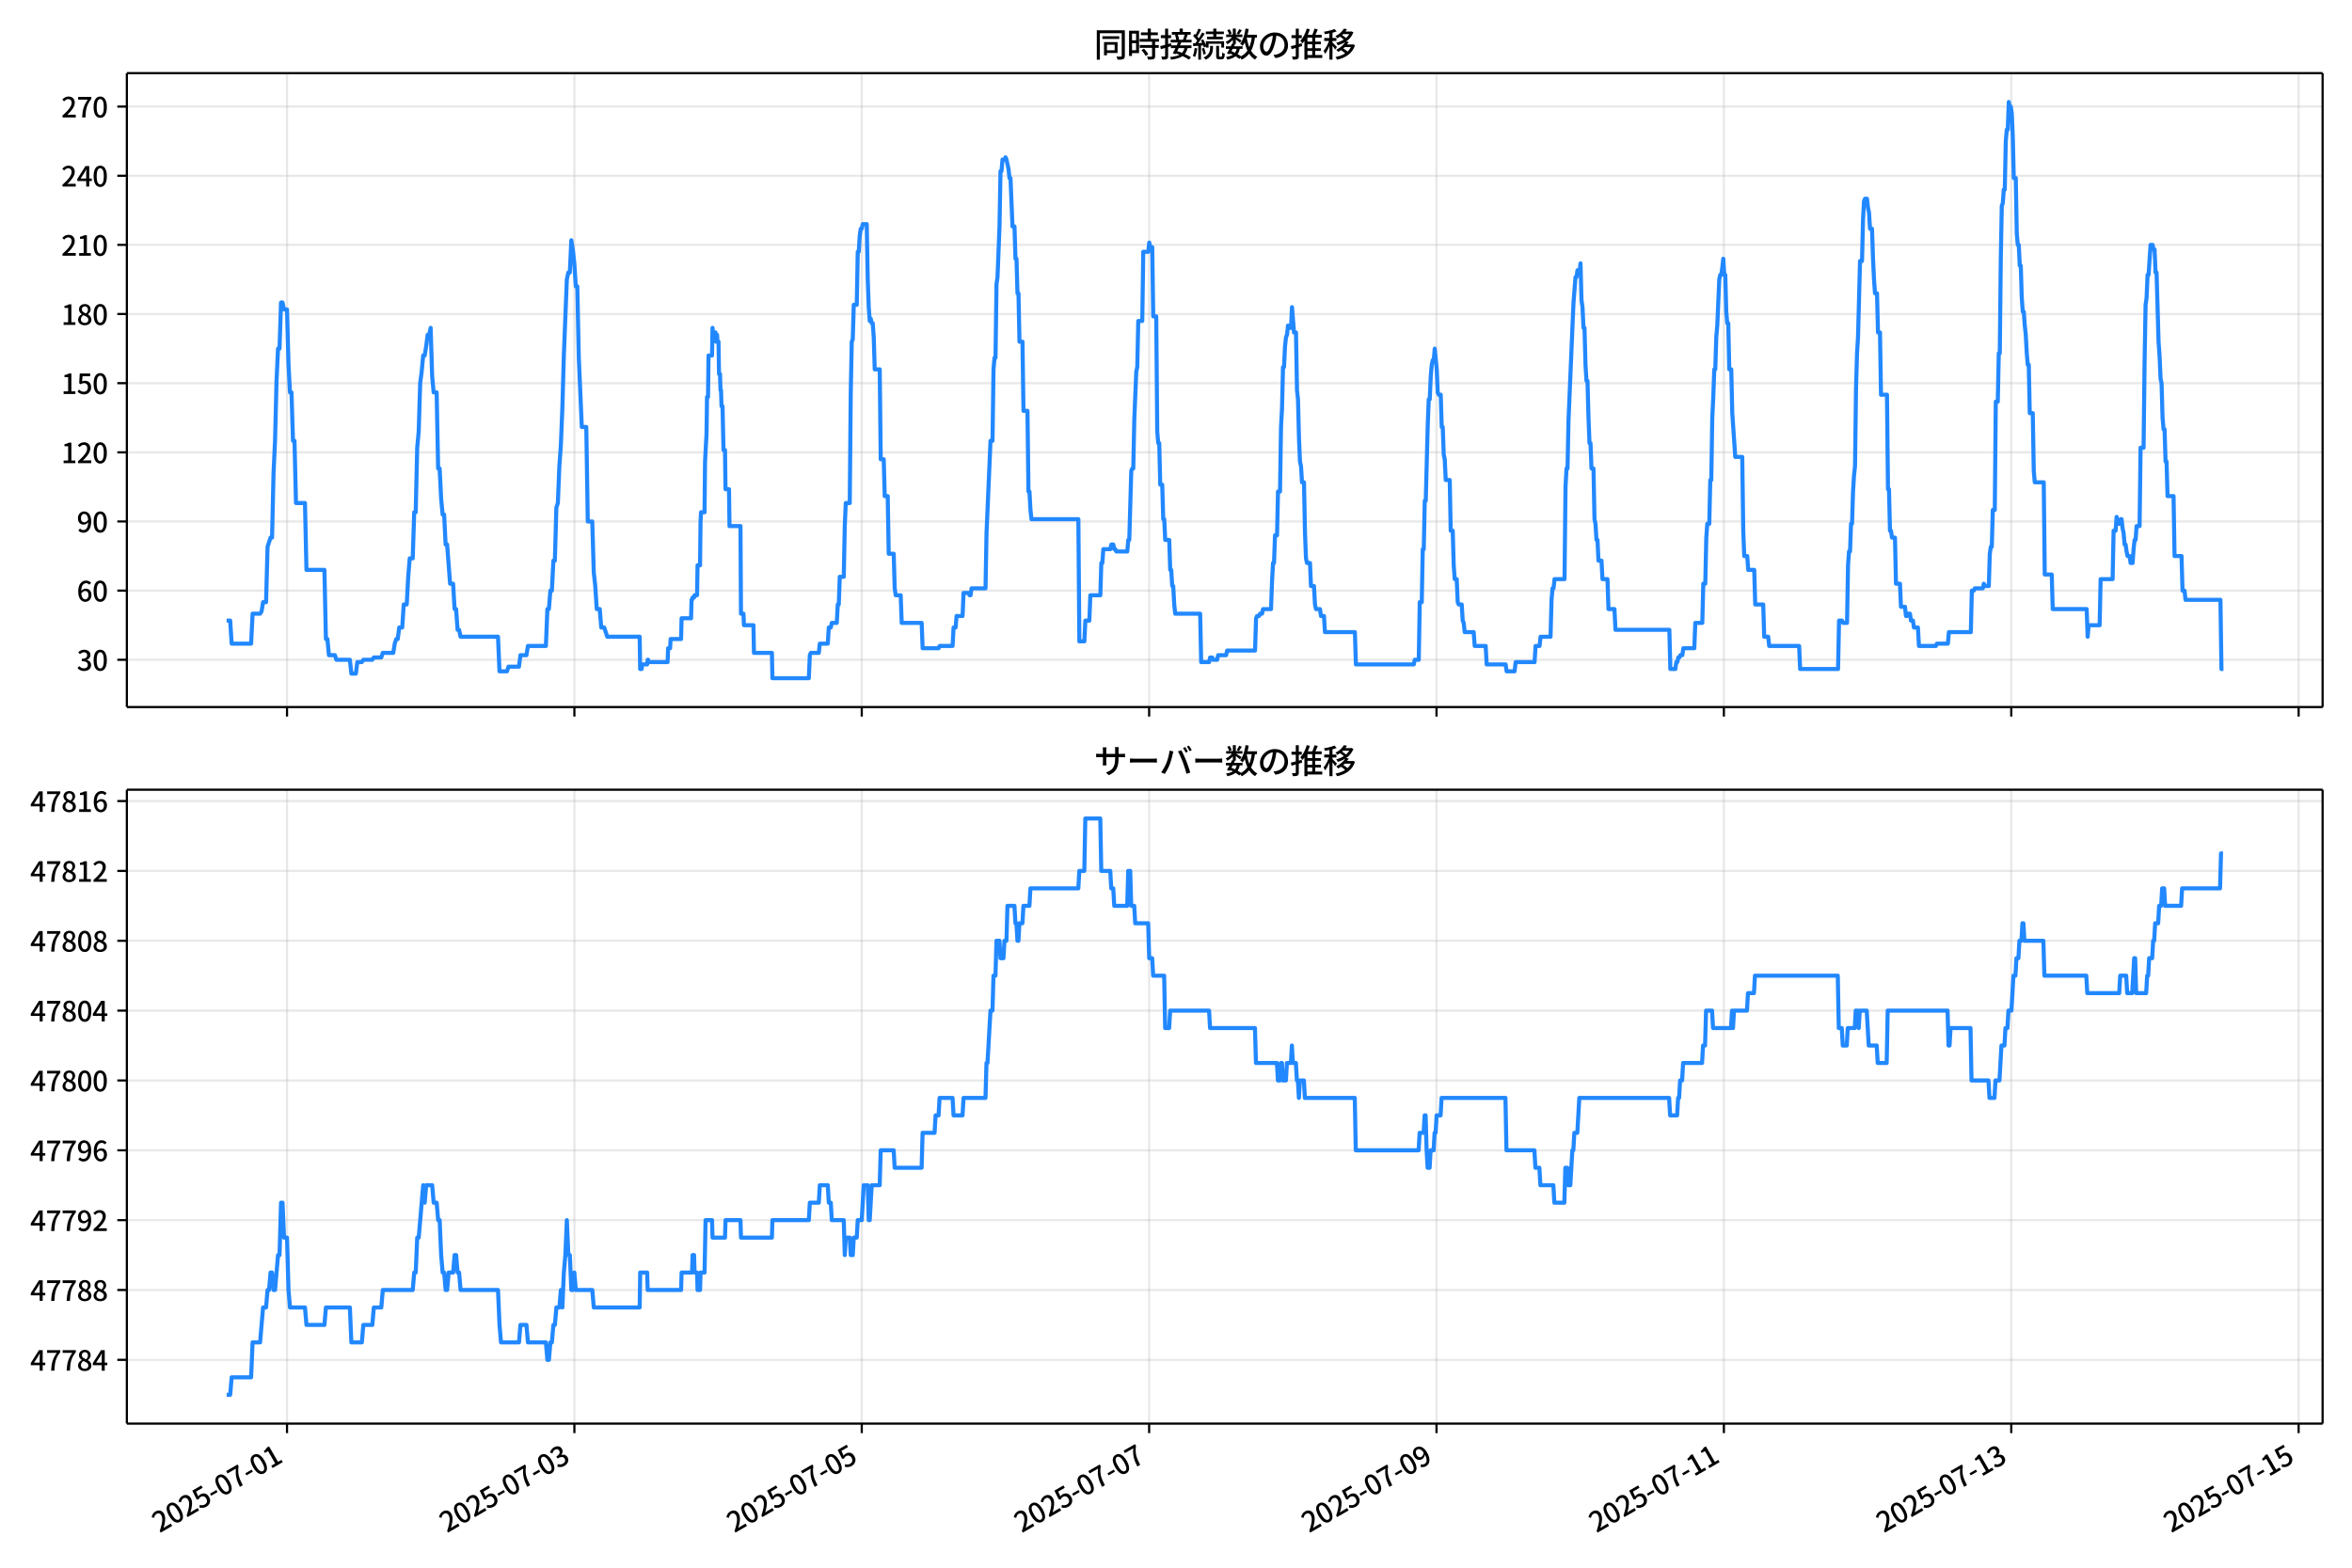<!DOCTYPE svg  PUBLIC '-//W3C//DTD SVG 1.1//EN'  'http://www.w3.org/Graphics/SVG/1.1/DTD/svg11.dtd'>
<svg version="1.1" viewBox="0 0 864 576" xmlns="http://www.w3.org/2000/svg" xmlns:xlink="http://www.w3.org/1999/xlink">
 <defs>
  <style type="text/css">*{stroke-linejoin: round; stroke-linecap: butt}</style>
 </defs>
 <g id="aa">
  <g id="ab">
   <path d="m0 576h864v-576h-864z" fill="#fff"/>
  </g>
  <g id="ac">
   <g id="ad">
    <path d="m46.6 259.78h806.6v-232.9h-806.6z" fill="#fff"/>
   </g>
   <g id="ae">
    <g id="af">
     <g id="ag">
      <path d="m105.43 259.78v-232.9" clip-path="url(#d)" fill="none" stroke="#b0b0b0" stroke-linecap="square" stroke-opacity=".3" stroke-width=".8"/>
     </g>
     <g id="ah">
      <defs>
       <path id="g" d="m0 0v3.5" stroke="#000" stroke-width=".8"/>
      </defs>
      <use x="105.434" y="259.778" stroke="#000000" stroke-width=".8" xlink:href="#g"/>
     </g>
    </g>
    <g id="ai">
     <g id="aj">
      <path d="m211 259.78v-232.9" clip-path="url(#d)" fill="none" stroke="#b0b0b0" stroke-linecap="square" stroke-opacity=".3" stroke-width=".8"/>
     </g>
     <g id="ak">
      <use x="211" y="259.778" stroke="#000000" stroke-width=".8" xlink:href="#g"/>
     </g>
    </g>
    <g id="al">
     <g id="am">
      <path d="m316.57 259.78v-232.9" clip-path="url(#d)" fill="none" stroke="#b0b0b0" stroke-linecap="square" stroke-opacity=".3" stroke-width=".8"/>
     </g>
     <g id="an">
      <use x="316.566" y="259.778" stroke="#000000" stroke-width=".8" xlink:href="#g"/>
     </g>
    </g>
    <g id="ao">
     <g id="ap">
      <path d="m422.13 259.78v-232.9" clip-path="url(#d)" fill="none" stroke="#b0b0b0" stroke-linecap="square" stroke-opacity=".3" stroke-width=".8"/>
     </g>
     <g id="aq">
      <use x="422.131" y="259.778" stroke="#000000" stroke-width=".8" xlink:href="#g"/>
     </g>
    </g>
    <g id="ar">
     <g id="as">
      <path d="m527.7 259.78v-232.9" clip-path="url(#d)" fill="none" stroke="#b0b0b0" stroke-linecap="square" stroke-opacity=".3" stroke-width=".8"/>
     </g>
     <g id="at">
      <use x="527.697" y="259.778" stroke="#000000" stroke-width=".8" xlink:href="#g"/>
     </g>
    </g>
    <g id="au">
     <g id="av">
      <path d="m633.26 259.78v-232.9" clip-path="url(#d)" fill="none" stroke="#b0b0b0" stroke-linecap="square" stroke-opacity=".3" stroke-width=".8"/>
     </g>
     <g id="aw">
      <use x="633.263" y="259.778" stroke="#000000" stroke-width=".8" xlink:href="#g"/>
     </g>
    </g>
    <g id="ax">
     <g id="ay">
      <path d="m738.83 259.78v-232.9" clip-path="url(#d)" fill="none" stroke="#b0b0b0" stroke-linecap="square" stroke-opacity=".3" stroke-width=".8"/>
     </g>
     <g id="az">
      <use x="738.828" y="259.778" stroke="#000000" stroke-width=".8" xlink:href="#g"/>
     </g>
    </g>
    <g id="ba">
     <g id="bb">
      <path d="m844.39 259.78v-232.9" clip-path="url(#d)" fill="none" stroke="#b0b0b0" stroke-linecap="square" stroke-opacity=".3" stroke-width=".8"/>
     </g>
     <g id="bc">
      <use x="844.394" y="259.778" stroke="#000000" stroke-width=".8" xlink:href="#g"/>
     </g>
    </g>
   </g>
   <g id="bd">
    <g id="be">
     <g id="bf">
      <path d="m46.6 242.42h806.6" clip-path="url(#d)" fill="none" stroke="#b0b0b0" stroke-linecap="square" stroke-opacity=".3" stroke-width=".8"/>
     </g>
     <g id="bg">
      <defs>
       <path id="f" d="m0 0h-3.5" stroke="#000" stroke-width=".8"/>
      </defs>
      <use x="46.6" y="242.416" stroke="#000000" stroke-width=".8" xlink:href="#f"/>
     </g>
     <g id="bh">
      <!-- 30 -->
      <g transform="translate(28.2 246.4) scale(.1 -.1)">
       <defs>
        <path id="o" transform="scale(.016)" d="m1715-90q-371 0-656 90t-503 240q-217 150-377 323l359 474q211-205 479-359 269-153 634-153 269 0 467 92 199 93 311 266t112 423q0 256-125 451t-429 300q-304 106-835 106v551q467 0 732 105 266 106 384 291 119 186 119 423 0 307-192 489-192 183-531 183-269 0-503-119-233-118-438-316l-384 460q282 256 614 413 333 157 737 157 422 0 748-144 327-144 512-413 186-269 186-659 0-403-221-685-221-281-592-422v-26q269-70 490-227t349-400 128-557q0-422-215-726-214-304-573-468-358-163-787-163z"/>
        <path id="a" transform="scale(.016)" d="m1830-90q-460 0-806 275-346 276-535 823-188 547-188 1366 0 820 188 1357 189 538 535 803 346 266 806 266 461 0 800-269 340-269 528-803 189-534 189-1354 0-819-189-1366-188-547-528-823-339-275-800-275zm0 589q237 0 422 185 186 186 288 599 103 413 103 1091 0 679-103 1082-102 403-288 582-185 180-422 180-236 0-422-180-186-179-292-582-105-403-105-1082 0-678 105-1091 106-413 292-599 186-185 422-185z"/>
       </defs>
       <use xlink:href="#o"/>
       <use transform="translate(57)" xlink:href="#a"/>
      </g>
     </g>
    </g>
    <g id="bi">
     <g id="bj">
      <path d="m46.6 217.01h806.6" clip-path="url(#d)" fill="none" stroke="#b0b0b0" stroke-linecap="square" stroke-opacity=".3" stroke-width=".8"/>
     </g>
     <g id="bk">
      <use x="46.6" y="217.009" stroke="#000000" stroke-width=".8" xlink:href="#f"/>
     </g>
     <g id="bl">
      <!-- 60 -->
      <g transform="translate(28.2 220.99) scale(.1 -.1)">
       <defs>
        <path id="n" transform="scale(.016)" d="m1971-90q-339 0-634 144-294 144-518 435-224 292-352 733-128 442-128 1044 0 678 147 1161 148 483 397 784 250 301 570 445t665 144q397 0 688-147 292-147 490-359l-403-448q-128 154-327 253-198 99-409 99-307 0-567-182-259-182-413-605-153-422-153-1145 0-608 115-1002t326-589q212-195 493-195 212 0 375 121 163 122 259 343t96 522q0 300-90 511-89 212-259 320-169 109-419 109-211 0-451-134t-458-461l-25 538q134 192 313 323t374 201q196 71 375 71 397 0 694-163 298-163 467-490 170-326 170-825 0-468-195-817-195-348-512-544-317-195-701-195z"/>
       </defs>
       <use xlink:href="#n"/>
       <use transform="translate(57)" xlink:href="#a"/>
      </g>
     </g>
    </g>
    <g id="bm">
     <g id="bn">
      <path d="m46.6 191.6h806.6" clip-path="url(#d)" fill="none" stroke="#b0b0b0" stroke-linecap="square" stroke-opacity=".3" stroke-width=".8"/>
     </g>
     <g id="bo">
      <use x="46.6" y="191.602" stroke="#000000" stroke-width=".8" xlink:href="#f"/>
     </g>
     <g id="bp">
      <!-- 90 -->
      <g transform="translate(28.2 195.59) scale(.1 -.1)">
       <defs>
        <path id="m" transform="scale(.016)" d="m1562-90q-410 0-708 150-297 151-502 356l403 461q141-160 346-256t422-96q224 0 425 102 202 103 352 333 151 230 237 614 87 384 87 941 0 589-115 970t-323 563-496 182q-205 0-372-118-166-118-262-336t-96-525q0-301 86-512 87-211 259-323 173-112 417-112 224 0 460 141 237 141 448 461l32-544q-134-180-313-314t-371-208-384-74q-391 0-689 166-297 167-467 496-169 330-169 823 0 467 195 816t515 541 698 192q339 0 636-138 298-137 519-419 221-281 349-710t128-1018q0-691-141-1187t-391-807q-249-310-563-461-313-150-652-150z"/>
       </defs>
       <use xlink:href="#m"/>
       <use transform="translate(57)" xlink:href="#a"/>
      </g>
     </g>
    </g>
    <g id="bq">
     <g id="br">
      <path d="m46.6 166.2h806.6" clip-path="url(#d)" fill="none" stroke="#b0b0b0" stroke-linecap="square" stroke-opacity=".3" stroke-width=".8"/>
     </g>
     <g id="bs">
      <use x="46.6" y="166.195" stroke="#000000" stroke-width=".8" xlink:href="#f"/>
     </g>
     <g id="bt">
      <!-- 120 -->
      <g transform="translate(22.5 170.18) scale(.1 -.1)">
       <defs>
        <path id="k" transform="scale(.016)" d="m544 0v608h1037v3277h-845v467q333 58 579 147 247 90 451 218h557v-4109h915v-608h-2694z"/>
        <path id="c" transform="scale(.016)" d="m282 0v429q697 621 1164 1136 468 515 701 956 234 442 234 826 0 256-87 451-86 196-262 301-176 106-445 106-275 0-506-151-230-150-422-368l-416 410q301 333 637 518 336 186 803 186 429 0 749-176t496-493 176-745q0-455-224-919t-615-935q-390-470-889-950 186 20 394 36t374 16h1184v-634h-3046z"/>
       </defs>
       <use xlink:href="#k"/>
       <use transform="translate(57)" xlink:href="#c"/>
       <use transform="translate(114)" xlink:href="#a"/>
      </g>
     </g>
    </g>
    <g id="bu">
     <g id="bv">
      <path d="m46.6 140.79h806.6" clip-path="url(#d)" fill="none" stroke="#b0b0b0" stroke-linecap="square" stroke-opacity=".3" stroke-width=".8"/>
     </g>
     <g id="bw">
      <use x="46.6" y="140.788" stroke="#000000" stroke-width=".8" xlink:href="#f"/>
     </g>
     <g id="bx">
      <!-- 150 -->
      <g transform="translate(22.5 144.77) scale(.1 -.1)">
       <defs>
        <path id="j" transform="scale(.016)" d="m1715-90q-365 0-653 90t-506 237q-217 147-383 307l352 480q134-134 294-246t361-183q202-70 452-70 262 0 473 118 212 119 333 346 122 227 122 541 0 460-247 716-246 256-649 256-224 0-384-64t-365-198l-365 237 141 2240h2387v-627h-1747l-109-1204q154 77 307 118 154 42 340 42 397 0 723-160t518-490q192-329 192-847 0-519-224-887t-586-560q-361-192-777-192z"/>
       </defs>
       <use xlink:href="#k"/>
       <use transform="translate(57)" xlink:href="#j"/>
       <use transform="translate(114)" xlink:href="#a"/>
      </g>
     </g>
    </g>
    <g id="by">
     <g id="bz">
      <path d="m46.6 115.38h806.6" clip-path="url(#d)" fill="none" stroke="#b0b0b0" stroke-linecap="square" stroke-opacity=".3" stroke-width=".8"/>
     </g>
     <g id="ca">
      <use x="46.6" y="115.381" stroke="#000000" stroke-width=".8" xlink:href="#f"/>
     </g>
     <g id="cb">
      <!-- 180 -->
      <g transform="translate(22.5 119.37) scale(.1 -.1)">
       <defs>
        <path id="l" transform="scale(.016)" d="m1830-90q-441 0-787 163-345 164-547 448-202 285-202 650 0 314 122 557t314 419 403 291v32q-256 186-442 458-185 272-185 643 0 365 176 640t480 425q304 151 694 151 410 0 704-160t457-439q164-278 164-649 0-237-96-448t-234-381q-137-169-291-278v-32q218-115 397-285 179-169 288-406t109-557q0-346-189-628-189-281-532-448-342-166-803-166zm314 2708q205 198 310 419 106 221 106 464 0 211-83 384t-247 272q-163 99-393 99-288 0-480-183-192-182-192-502 0-256 134-429 135-172 359-294t486-230zm-294-2170q236 0 418 89 183 90 285 253 103 164 103 388 0 211-90 367-89 157-246 272-157 116-368 215t-454 195q-244-173-398-426-153-252-153-553 0-237 118-416 119-179 324-282 205-102 461-102z"/>
       </defs>
       <use xlink:href="#k"/>
       <use transform="translate(57)" xlink:href="#l"/>
       <use transform="translate(114)" xlink:href="#a"/>
      </g>
     </g>
    </g>
    <g id="cc">
     <g id="cd">
      <path d="m46.6 89.974h806.6" clip-path="url(#d)" fill="none" stroke="#b0b0b0" stroke-linecap="square" stroke-opacity=".3" stroke-width=".8"/>
     </g>
     <g id="ce">
      <use x="46.6" y="89.974" stroke="#000000" stroke-width=".8" xlink:href="#f"/>
     </g>
     <g id="cf">
      <!-- 210 -->
      <g transform="translate(22.5 93.959) scale(.1 -.1)">
       <use xlink:href="#c"/>
       <use transform="translate(57)" xlink:href="#k"/>
       <use transform="translate(114)" xlink:href="#a"/>
      </g>
     </g>
    </g>
    <g id="cg">
     <g id="ch">
      <path d="m46.6 64.567h806.6" clip-path="url(#d)" fill="none" stroke="#b0b0b0" stroke-linecap="square" stroke-opacity=".3" stroke-width=".8"/>
     </g>
     <g id="ci">
      <use x="46.6" y="64.567" stroke="#000000" stroke-width=".8" xlink:href="#f"/>
     </g>
     <g id="cj">
      <!-- 240 -->
      <g transform="translate(22.5 68.552) scale(.1 -.1)">
       <defs>
        <path id="i" transform="scale(.016)" d="m2170 0v3072q0 192 12 457 13 266 20 458h-26q-90-179-183-365-92-185-195-364l-921-1415h2579v-576h-3328v493l1875 2957h858v-4717h-691z"/>
       </defs>
       <use xlink:href="#c"/>
       <use transform="translate(57)" xlink:href="#i"/>
       <use transform="translate(114)" xlink:href="#a"/>
      </g>
     </g>
    </g>
    <g id="ck">
     <g id="cl">
      <path d="m46.6 39.16h806.6" clip-path="url(#d)" fill="none" stroke="#b0b0b0" stroke-linecap="square" stroke-opacity=".3" stroke-width=".8"/>
     </g>
     <g id="cm">
      <use x="46.6" y="39.16" stroke="#000000" stroke-width=".8" xlink:href="#f"/>
     </g>
     <g id="cn">
      <!-- 270 -->
      <g transform="translate(22.5 43.145) scale(.1 -.1)">
       <defs>
        <path id="b" transform="scale(.016)" d="m1235 0q32 646 109 1187t224 1024 384 941 576 938h-2208v627h3027v-455q-409-512-665-989-256-476-397-969t-205-1053-90-1251h-755z"/>
       </defs>
       <use xlink:href="#c"/>
       <use transform="translate(57)" xlink:href="#b"/>
       <use transform="translate(114)" xlink:href="#a"/>
      </g>
     </g>
    </g>
   </g>
   <g id="co">
    <path d="m83.264 228.02h1.291l.549 8.469h7.136l.55-11.01h2.749l.55-.847.55-3.388h1.1l.55-20.326 1.1-3.388h.55l.55-23.713.55-11.857.55-22.019.55-11.857h.55l.55-16.938h.55l.55 2.541h1.1l.55 20.326.55 10.163h.55l.55 17.785h.55l.55 22.866h3.299l.55 24.56h6.598l.55 25.407h.55l.55 5.928h2.199l.55 1.694h4.948l.55 5.081h1.649l.55-4.234h1.649l.55-.847h3.299l.55-.847h2.749l.55-1.694h3.849l.55-3.388.55-1.694h.55l.55-4.234h1.1l.55-8.469h1.1l.55-10.163.55-6.775h1.1l.55-16.938h.55l.55-23.713.55-5.928.55-17.785.55-4.234.55-5.928h.55l.55-3.388.55-4.234h.55l.55-2.541.55 17.785.55 5.928h1.1l.55 27.948h.55l.55 11.01.55 5.928h.55l.55 11.01h.55l1.1 14.397h1.1l.55 9.316h.55l.55 7.622h.55l.55 2.541h13.746l.55 12.704h2.749l.55-1.694h3.849l.55-4.234h2.199l.55-3.388h6.598l.55-13.55h.55l.55-6.775h.55l.55-11.01h.55l.55-19.479.55-1.694.55-13.55.55-7.622.55-13.55.55-19.479 1.1-27.948.55-2.541h.55l.55-11.857.55 3.388.55 5.081.55 8.469h.55l.55 26.254 1.1 25.407h1.649l.55 34.723h1.649l.55 18.632.55 5.081.55 8.469h1.1l.55 6.775h1.1l1.1 3.388h11.913l.183 11.857h.55l.183-1.694h1.833l.183-1.694h.183l.183.847h6.964l.183-5.081h.733l.183-3.388h3.849l.183-7.622h3.482l.183-6.775h.183l.183-.847h.55l.183-.847h.916l.183-11.01h.916l.183-16.091.183-3.388h1.283l.183-18.632.55-10.163.183-13.55h.367l.183-15.244h1.283l.183-10.163.183 1.694h.916l.183 3.388.183-2.541h.183l.183 2.541h.367l.183 11.857h.367l.183 5.928h.183l.183 5.928h.367l.367 16.091h.55l.183 14.397h1.283l.183 13.55h4.032l.183 32.182h.916l.183 4.234h3.482l.183 10.163h6.598l.183 9.316h13.379l.367-8.469.367-.847h2.932l.367-3.388h2.932l.367-5.928h.733l.367-1.694h1.833l.367-6.775h.367l.367-10.163h1.466l.367-18.632.367-8.469h1.466l.367-40.651.367-18.632.367-.847.367-12.704h1.1l.367-19.479h.367l.367-5.928.367-2.541h.367l.367-1.694h1.466l.367 20.326.367 10.163.367 5.081.367-.847.367 1.694h.367l.367 5.081.367 11.857h1.833l.367 33.029h1.1l.367 13.55h1.1l.367 21.173h1.833l.367 12.704.367 2.541h1.833l.367 10.163h7.331l.367 9.316h5.865l.367-.847h4.765l.367-6.775h.733l.367-4.234h2.199l.367-8.469h1.833l.367.847h.367l.367-2.541h5.132l.367-20.326 1.466-33.876h.733l.367-26.254.367-4.234h.367l.367-27.101.367-2.541.733-18.632.367-20.326h.367l.367-4.234h.733l.367-.847.367.847.733 3.388.367 3.388h.367l.733 17.785h.733l.367 11.857h.367l.367 12.704h.367l.367 17.785h1.1l.367 25.407h1.466l.367 29.642h.367l.367 6.775.367 3.388h17.228l.367 44.886h1.833l.367-7.622h1.466l.367-9.316h3.666l.367-11.857h.367l.367-5.081h2.566l.367-1.694h.733l.367 1.694h.367l.367.847h4.032l.367-4.234h.367l.733-25.407.367-.847h.367l.367-17.785.733-17.785.367-1.694.367-16.938h1.466l.367-25.407h1.833l.367-3.388.367 1.694h.733l.367 25.407h1.1l.367 42.345.367 4.234h.367l.367 15.244h.733l.367 12.704h.367l.367 7.622h1.466l.367 11.01h.367l.367 5.928h.367l.367 6.775.367 3.388h9.164l.367 17.785h2.932l.367-1.694h.733l.367.847h1.466l.367-1.694h2.932l.367-1.694h10.263l.367-11.857.367-.847h.733l.367-.847h.733l.367-1.694h2.932l.367-10.163.367-6.775h.367l.367-10.163h.733l.367-16.091h.733l.367-23.713.367-6.775.367-15.244h.367l.367-7.622.367-3.388.367-.847.367-3.388.367.847h.733l.367-7.622.733 9.316h.733l.367 21.173.367 3.388.367 14.397.367 8.469.367 1.694.367 5.928h.733l.367 18.632.367 9.316.367 1.694h1.1l.367 8.469h1.1l.367 6.775.367 1.694h1.466l.367 2.541h1.1l.367 5.928h10.996l.367 11.857h21.26l.367-1.694h1.466l.367-21.173h.733l.367-19.479h.367l.367-17.785h.367l.733-27.948.367-9.316h.367l.367-8.469.367-4.234.367-1.694h.367l.367-4.234.733 7.622.367 8.469.367.847h.733l.367 11.857h.367l.367 10.163.367 1.694.367 7.622h1.466l.367 18.632h.733l.367 12.704.367 5.081h.733l.367 8.469.367.847h1.1l.367 5.928.367.847.367 3.388h3.299l.367 5.081h4.032l.367 6.775h6.964l.367 2.541h2.932l.367-3.388h6.964l.367-5.928h1.466l.367-3.388h3.666l.367-13.55.367-4.234h.367l.367-3.388h3.666l.367-33.876.367-6.775h.367l.367-17.785 1.466-34.723.367-8.469.733-9.316h.367l.367-2.541.367.847h.367l.367-3.388.367 13.55.367 2.541.367 7.622h.367l.367 13.55.367 5.928h.367l.367 13.55.367 9.316h.367l.367 9.316h.733l.367 18.632.367 1.694.367 5.928h.367l.367 7.622h1.1l.367 6.775h1.833l.367 11.01h2.199l.367 7.622h19.794l.367 14.397h1.833l.367-2.541h.367l.367-1.694h.367l.367-.847h.733l.367-2.541h4.032l.367-9.316h2.566l.367-14.397h.733l.367-16.938.367-5.081h.733l.367-16.091h.367l.367-22.866.367-7.622.367-10.163h.367l.367-11.857.367-4.234.733-16.938.367-1.694h.367l.367-2.541.367-3.388.367 5.928h.367l.367 13.55.367 4.234h.367l.367 16.938h.733l.367 16.091 1.1 16.091h2.566l.367 27.101.367 9.316h1.1l.367 5.081h2.199l.367 12.704h2.932l.367 11.857h1.466l.367 3.388h10.996l.367 8.469h13.929l.367-17.785h1.1l.367.847h1.466l.367-21.173.367-5.081h.367l.367-10.163h.367l.367-11.857.367-5.928.367-3.388.367-28.795.367-12.704.367-5.928.733-27.948h.733l.367-15.244.367-6.775.367-.847h.733l.367 3.388.367 1.694.367 5.928h.733l.367 11.01.367 7.622.367 5.081h.733l.367 14.397h.733l.367 22.866h2.199l.367 34.723h.367l.367 15.244h.367l.367 2.541h1.1l.367 16.938h1.466l.367 8.469h1.466l.367 3.388h.367l.367-.847h.733l.367 2.541h.733l.367 2.541h1.466l.367 6.775h6.231l.367-.847h4.032l.367-4.234h8.064l.367-15.244h.733l.367-.847h2.932l.367-1.694.367.847h1.466l.367-11.857.367-2.541h.367l.367-13.55h.733l.367-39.804h.733l.367-17.785h.367l.367-34.723.367-19.479.367-.847.367-5.081h.367l.367-17.785.367-4.234h.367l.367-10.163.367 1.694h.367l.367 2.541.367 8.469.367 15.244h.733l.367 20.326.367 4.234h.367l.367 7.622h.367l.367 11.857.367 5.081h.367l.367 5.081.367 3.388.367 6.775.367 4.234h.367l.367 17.785h1.1l.367 21.173.367 4.234h3.299l.367 33.876h2.566l.367 12.704h12.463l.367 10.163.367-4.234h4.032l.367-16.938h4.399l.367-17.785h.733l.367-5.081.367 2.541h.733l.367-1.694h.367l.367 3.388.367 1.694.367 4.234h.367l.367 2.541.367 1.694h.733l.367 2.541h.733l.367-5.081.367-3.388h.367l.367-5.081h1.1l.367-28.795h1.1l.367-31.335.367-21.173.367-2.541.367-8.469h.367l.733-11.01h.733l.367 1.694h.367l.367 8.469h.367l.733 25.407.367 5.081.367 8.469.367 1.694.367 12.704.367 4.234h.367l.367 11.857h.367l.367 12.704h2.199l.367 22.019h2.566l.367 12.704h.733l.367 3.388h12.829l.367 25.407h.733v0" clip-path="url(#d)" fill="none" stroke="#28f" stroke-linecap="square" stroke-width="1.5"/>
   </g>
   <g id="cp">
    <path d="m46.6 259.78v-232.9" fill="none" stroke="#000" stroke-linecap="square" stroke-width=".8"/>
   </g>
   <g id="cq">
    <path d="m853.2 259.78v-232.9" fill="none" stroke="#000" stroke-linecap="square" stroke-width=".8"/>
   </g>
   <g id="cr">
    <path d="m46.6 259.78h806.6" fill="none" stroke="#000" stroke-linecap="square" stroke-width=".8"/>
   </g>
   <g id="cs">
    <path d="m46.6 26.88h806.6" fill="none" stroke="#000" stroke-linecap="square" stroke-width=".8"/>
   </g>
   <g id="ct">
    <!-- 同時接続数の推移 -->
    <g transform="translate(401.9 20.88) scale(.12 -.12)">
     <defs>
      <path id="x" transform="scale(.016)" d="m1587 3936h3232v-518h-3232v518zm320-1114h557v-2534h-557v2534zm301 0h2291v-2086h-2291v512h1734v1069h-1734v505zm-1683 2260h5113v-570h-4524v-5056h-589v5626zm4768 0h595v-4896q0-250-67-397t-227-218q-160-77-426-96t-675-19q-13 83-45 192t-77 218q-45 108-89 185 281-13 527-13 247 0 330 0 83 7 118 42 36 35 36 112v4890z"/>
      <path id="v" transform="scale(.016)" d="m2714 4672h3238v-525h-3238v525zm-244-1235h3712v-538h-3712v538zm20-1184h3635v-531h-3635v531zm1523 3155h595v-2310h-595v2310zm832-2451h589v-2823q0-230-61-364-61-135-227-199-167-70-423-86t-633-16q-20 121-78 285-57 163-121 284 275-6 509-9t310-3q77 6 106 28 29 23 29 93v2810zm-2023-1677 487 282q153-160 313-352t294-381q135-189 206-343l-519-313q-64 153-189 348-124 196-278 394-154 199-314 365zm-2086 3718h1619v-4281h-1619v544h1056v3187h-1056v550zm32-1843h1293v-537h-1293v537zm-320 1843h563v-4832h-563v4832z"/>
      <path id="w" transform="scale(.016)" d="m3866 5408h614v-870h-614v870zm-1479-653h3597v-518h-3597v518zm-230-1485h4e3v-518h-4e3v518zm825 922 519 102q64-160 121-342 58-182 96-352 39-170 45-304l-544-128q-6 134-42 313-35 180-83 365-48 186-112 346zm1856 109 589-71q-96-275-202-557-105-281-195-486l-518 77q58 147 122 329 64 183 118 372t86 336zm-2643-2106h3943v-518h-3943v518zm1408 685 602-115q-167-371-362-784t-390-797-362-685l-525 179q160 288 346 666t368 784 323 752zm-659-2157 358 403q352-102 733-240 381-137 752-304 371-166 697-336 327-169 558-329l-384-461q-218 160-532 336-313 176-685 345-371 170-755 323-384 154-742 263zm1894 1114 583-71q-122-550-353-944-230-393-604-662t-922-435q-547-167-1296-269-25 128-93 269-67 141-137 230 678 64 1168 192t819 349q330 221 531 550 202 330 304 791zm-4684 217q396 90 953 240 557 151 1120 311l77-544q-525-154-1053-311-528-156-963-284l-134 588zm121 2093h1965v-563h-1965v563zm819 1248h576v-5229q0-236-51-374t-192-208q-141-77-355-99-214-23-541-16-13 115-64 288t-109 294q205-6 381-6t234 0q64 0 92 28 29 29 29 93v5229z"/>
      <path id="u" transform="scale(.016)" d="m4058 5408h595v-1798h-595v1798zm-1415-563h3443v-499h-3443v499zm231-992h3008v-499h-3008v499zm-224-877h3475v-1203h-531v729h-2432v-729h-512v1203zm1964-877h551v-1881q0-122 22-157 23-35 106-35 25 0 92 0 68 0 135 0t99 0q51 0 83 54t45 224 19 515q90-70 234-131t259-93q-19-429-83-662-64-234-183-326-118-93-316-93-39 0-103 0t-134 0-138 0q-67 0-99 0-237 0-365 64t-176 218q-48 153-48 422v1881zm-1164-6h550v-455q0-243-48-528-48-284-186-579-137-294-409-572-272-279-727-503-70 90-192 208-121 118-230 195 416 205 665 438 250 234 371 474 122 240 164 467 42 228 42 413v442zm-2240 3309 524-192q-121-244-259-503-137-259-275-496t-259-416l-410 173q122 186 246 438 125 253 240 515 116 263 193 481zm716-743 500-230q-224-359-496-756-272-396-548-764-275-368-518-650l-358 205q179 211 377 483 199 272 387 569 189 298 358 592 170 295 298 551zm-1721-665 307 403q166-154 339-340 173-185 320-364t224-327l-326-460q-77 160-218 348-141 189-314 384-172 196-332 356zm1485-832 435 179q128-211 249-458 122-246 215-474 93-227 137-412l-473-211q-32 185-119 422-86 237-201 486-115 250-243 468zm-1530-583q422 26 998 54 576 29 1184 68l7-499q-570-45-1127-84-556-38-992-70l-70 531zm1702-992 436 135q121-276 214-596t118-556l-454-148q-26 237-112 563-86 327-202 602zm-1363 109 499-83q-57-455-163-897-105-441-253-748-51 32-134 73-83 42-170 83-86 42-144 62 148 294 234 697t131 813zm691 627h525v-2861h-525v2861z"/>
      <path id="q" transform="scale(.016)" d="m224 2022h3187v-499h-3187v499zm51 2247h3111v-487h-3111v487zm1127-1735 563-121q-154-320-333-672t-352-679q-173-326-326-582l-532 173q148 243 324 566t345 669q170 346 311 646zm934-832 563-64q-89-480-262-838t-461-614-701-432-976-298q-25 128-99 269t-157 237q659 102 1085 303 426 202 666 554t342 883zm422 3597 519-211q-147-218-298-436-150-217-278-377l-403 186q121 173 252 413 132 240 208 425zm-1203 109h563v-2957h-563v2957zm-1075-320 448 186q134-192 246-420 112-227 157-393l-467-211q-38 172-147 406t-237 432zm1094-1050 397-236q-160-263-400-529-240-265-519-489-278-224-553-378-51 103-141 237-89 135-179 218 269 109 534 294 266 186 493 416 228 231 368 467zm487-204q83-45 246-145 163-99 352-211t346-211 221-150l-327-423q-83 77-230 198-147 122-317 253-170 132-327 250-156 119-259 189l295 250zm1798 396h2311v-556h-2311v556zm115 1178 615-90q-103-640-263-1235t-384-1101q-224-505-512-889-44 57-134 134t-186 157-166 125q275 339 473 796 199 458 340 995 141 538 217 1108zm1223-1510 614-58q-147-1101-445-1940-297-838-813-1443-515-604-1321-1014-26 71-90 177-64 105-134 208-70 102-128 159 742 346 1212 880 471 535 730 1290 260 755 375 1741zm-1005-135q134-851 387-1597 253-745 659-1305 407-560 1002-874-70-57-154-150-83-93-154-189-70-96-121-179-633 371-1056 988-422 618-688 1434-265 816-425 1783l550 89zm-3309-3065 327 416q377-148 754-330 378-182 701-378 324-195 548-368l-416-435q-211 179-519 378-307 198-666 383-358 186-729 334z"/>
      <path id="t" transform="scale(.016)" d="m3686 4378q-64-493-163-1041-99-547-265-1084-192-653-432-1104t-522-688-595-237q-320 0-596 221-275 221-448 621-172 400-172 931 0 537 220 1017 221 480 611 851 391 372 909 583 519 211 1121 211 576 0 1040-186 464-185 793-515 330-329 502-771 173-441 173-941 0-672-278-1194-278-521-816-851-538-329-1318-444l-378 601q166 20 307 42t263 48q307 70 585 217 279 148 496 375 218 227 342 534 125 308 125 692t-122 713q-121 330-358 573-236 243-582 380-346 138-781 138-525 0-935-186-409-185-694-489-284-304-432-656-147-352-147-678 0-365 89-605 90-240 224-355 135-115 276-115t288 144 297 457q151 314 298 800 147 461 246 982 100 522 145 1021l684-12z"/>
      <path id="r" transform="scale(.016)" d="m2995 2925h2893v-519h-2893v519zm0-1280h2893v-519h-2893v519zm-64-1299h3232v-557h-3232v557zm1312 3577h563v-3763h-563v3763zm429 1466 634-141q-154-390-340-794-185-403-339-684l-512 140q103 199 208 458 106 259 195 528 90 269 154 493zm-1472 25 582-147q-153-518-371-1018-217-499-483-931t-573-758q-38 64-109 160-70 96-147 198-77 103-141 160 416 416 733 1034t509 1302zm128-1203h2720v-537h-2720v-4205h-582v4422l313 320h269zm-3174-2157q396 90 953 240 557 151 1120 311l77-544q-525-154-1053-311-528-156-963-284l-134 588zm121 2093h1965v-563h-1965v563zm819 1248h576v-5229q0-236-51-374t-192-208q-141-77-355-99-214-23-541-16-13 115-64 288t-109 294q205-6 381-6t234 0q64 0 92 28 29 29 29 93v5229z"/>
      <path id="p" transform="scale(.016)" d="m4051 5402 595-109q-281-493-729-941t-1107-806q-39 64-106 144t-141 153q-73 74-137 119 608 288 1011 678t614 762zm-77-557h1511v-493h-1863l352 493zm1293 0h109l109 25 384-179q-192-505-496-905t-695-701q-390-301-845-519-454-217-947-358-44 109-137 253t-176 227q448 109 867 294 419 186 777 445 359 259 631 592t419 730v96zm-1990-954 377 307q167-96 336-218 170-121 320-249 151-128 247-237l-397-332q-90 108-237 236t-317 259q-169 132-329 234zm1107-934 595-109q-307-538-803-1031-496-492-1232-876-38 64-102 144t-138 156q-74 77-138 116 455 217 807 483t604 554q253 288 407 563zm-90-589h1460v-506h-1818l358 506zm1268 0h121l109 26 384-167q-192-614-531-1075t-787-794q-448-332-983-553-534-221-1129-355-45 115-132 269-86 153-176 249 551 96 1043 285 493 189 903 473 410 285 714 669t464 883v90zm-2132-1056 410 339q186-102 384-237 198-134 371-275t282-269l-435-371q-103 128-270 272-166 144-361 288t-381 253zm-2150 3533h589v-5376h-589v5376zm-992-1242h2336v-569h-2336v569zm1024-224 365-160q-96-339-231-707-134-368-291-727-157-358-336-672-179-313-365-537-44 128-134 291t-160 272q173 192 339 457 167 266 323 570 157 304 282 618t208 595zm941 1946 416-467q-314-122-695-221-380-99-784-173-403-74-780-131-20 102-71 236-51 135-102 231 358 58 732 138 375 80 711 179t573 208zm-397-2579q58-45 179-170 122-125 266-266 144-140 259-265t160-183l-352-473q-58 102-157 255-99 154-218 317-118 164-227 311-108 147-185 237l275 237z"/>
     </defs>
     <use xlink:href="#x"/>
     <use transform="translate(100)" xlink:href="#v"/>
     <use transform="translate(200)" xlink:href="#w"/>
     <use transform="translate(300)" xlink:href="#u"/>
     <use transform="translate(400)" xlink:href="#q"/>
     <use transform="translate(500)" xlink:href="#t"/>
     <use transform="translate(600)" xlink:href="#r"/>
     <use transform="translate(700)" xlink:href="#p"/>
    </g>
   </g>
  </g>
  <g id="cu">
   <g id="cv">
    <path d="m46.6 523.06h806.6v-232.9h-806.6z" fill="#fff"/>
   </g>
   <g id="cw">
    <g id="cx">
     <g id="cy">
      <path d="m105.43 523.06v-232.9" clip-path="url(#e)" fill="none" stroke="#b0b0b0" stroke-linecap="square" stroke-opacity=".3" stroke-width=".8"/>
     </g>
     <g id="cz">
      <use x="105.434" y="523.055" stroke="#000000" stroke-width=".8" xlink:href="#g"/>
     </g>
     <g id="da">
      <!-- 2025-07-01 -->
      <g transform="translate(58.645 563.33) rotate(-30) scale(.1 -.1)">
       <defs>
        <path id="h" transform="scale(.016)" d="m301 1536v544h1689v-544h-1689z"/>
       </defs>
       <use xlink:href="#c"/>
       <use transform="translate(57)" xlink:href="#a"/>
       <use transform="translate(114)" xlink:href="#c"/>
       <use transform="translate(171)" xlink:href="#j"/>
       <use transform="translate(228)" xlink:href="#h"/>
       <use transform="translate(263.7)" xlink:href="#a"/>
       <use transform="translate(320.7)" xlink:href="#b"/>
       <use transform="translate(377.7)" xlink:href="#h"/>
       <use transform="translate(413.4)" xlink:href="#a"/>
       <use transform="translate(470.4)" xlink:href="#k"/>
      </g>
     </g>
    </g>
    <g id="db">
     <g id="dc">
      <path d="m211 523.06v-232.9" clip-path="url(#e)" fill="none" stroke="#b0b0b0" stroke-linecap="square" stroke-opacity=".3" stroke-width=".8"/>
     </g>
     <g id="dd">
      <use x="211" y="523.055" stroke="#000000" stroke-width=".8" xlink:href="#g"/>
     </g>
     <g id="de">
      <!-- 2025-07-03 -->
      <g transform="translate(164.21 563.33) rotate(-30) scale(.1 -.1)">
       <use xlink:href="#c"/>
       <use transform="translate(57)" xlink:href="#a"/>
       <use transform="translate(114)" xlink:href="#c"/>
       <use transform="translate(171)" xlink:href="#j"/>
       <use transform="translate(228)" xlink:href="#h"/>
       <use transform="translate(263.7)" xlink:href="#a"/>
       <use transform="translate(320.7)" xlink:href="#b"/>
       <use transform="translate(377.7)" xlink:href="#h"/>
       <use transform="translate(413.4)" xlink:href="#a"/>
       <use transform="translate(470.4)" xlink:href="#o"/>
      </g>
     </g>
    </g>
    <g id="df">
     <g id="dg">
      <path d="m316.57 523.06v-232.9" clip-path="url(#e)" fill="none" stroke="#b0b0b0" stroke-linecap="square" stroke-opacity=".3" stroke-width=".8"/>
     </g>
     <g id="dh">
      <use x="316.566" y="523.055" stroke="#000000" stroke-width=".8" xlink:href="#g"/>
     </g>
     <g id="di">
      <!-- 2025-07-05 -->
      <g transform="translate(269.78 563.33) rotate(-30) scale(.1 -.1)">
       <use xlink:href="#c"/>
       <use transform="translate(57)" xlink:href="#a"/>
       <use transform="translate(114)" xlink:href="#c"/>
       <use transform="translate(171)" xlink:href="#j"/>
       <use transform="translate(228)" xlink:href="#h"/>
       <use transform="translate(263.7)" xlink:href="#a"/>
       <use transform="translate(320.7)" xlink:href="#b"/>
       <use transform="translate(377.7)" xlink:href="#h"/>
       <use transform="translate(413.4)" xlink:href="#a"/>
       <use transform="translate(470.4)" xlink:href="#j"/>
      </g>
     </g>
    </g>
    <g id="dj">
     <g id="dk">
      <path d="m422.13 523.06v-232.9" clip-path="url(#e)" fill="none" stroke="#b0b0b0" stroke-linecap="square" stroke-opacity=".3" stroke-width=".8"/>
     </g>
     <g id="dl">
      <use x="422.131" y="523.055" stroke="#000000" stroke-width=".8" xlink:href="#g"/>
     </g>
     <g id="dm">
      <!-- 2025-07-07 -->
      <g transform="translate(375.34 563.33) rotate(-30) scale(.1 -.1)">
       <use xlink:href="#c"/>
       <use transform="translate(57)" xlink:href="#a"/>
       <use transform="translate(114)" xlink:href="#c"/>
       <use transform="translate(171)" xlink:href="#j"/>
       <use transform="translate(228)" xlink:href="#h"/>
       <use transform="translate(263.7)" xlink:href="#a"/>
       <use transform="translate(320.7)" xlink:href="#b"/>
       <use transform="translate(377.7)" xlink:href="#h"/>
       <use transform="translate(413.4)" xlink:href="#a"/>
       <use transform="translate(470.4)" xlink:href="#b"/>
      </g>
     </g>
    </g>
    <g id="dn">
     <g id="do">
      <path d="m527.7 523.06v-232.9" clip-path="url(#e)" fill="none" stroke="#b0b0b0" stroke-linecap="square" stroke-opacity=".3" stroke-width=".8"/>
     </g>
     <g id="dp">
      <use x="527.697" y="523.055" stroke="#000000" stroke-width=".8" xlink:href="#g"/>
     </g>
     <g id="dq">
      <!-- 2025-07-09 -->
      <g transform="translate(480.91 563.33) rotate(-30) scale(.1 -.1)">
       <use xlink:href="#c"/>
       <use transform="translate(57)" xlink:href="#a"/>
       <use transform="translate(114)" xlink:href="#c"/>
       <use transform="translate(171)" xlink:href="#j"/>
       <use transform="translate(228)" xlink:href="#h"/>
       <use transform="translate(263.7)" xlink:href="#a"/>
       <use transform="translate(320.7)" xlink:href="#b"/>
       <use transform="translate(377.7)" xlink:href="#h"/>
       <use transform="translate(413.4)" xlink:href="#a"/>
       <use transform="translate(470.4)" xlink:href="#m"/>
      </g>
     </g>
    </g>
    <g id="dr">
     <g id="ds">
      <path d="m633.26 523.06v-232.9" clip-path="url(#e)" fill="none" stroke="#b0b0b0" stroke-linecap="square" stroke-opacity=".3" stroke-width=".8"/>
     </g>
     <g id="dt">
      <use x="633.263" y="523.055" stroke="#000000" stroke-width=".8" xlink:href="#g"/>
     </g>
     <g id="du">
      <!-- 2025-07-11 -->
      <g transform="translate(586.47 563.33) rotate(-30) scale(.1 -.1)">
       <use xlink:href="#c"/>
       <use transform="translate(57)" xlink:href="#a"/>
       <use transform="translate(114)" xlink:href="#c"/>
       <use transform="translate(171)" xlink:href="#j"/>
       <use transform="translate(228)" xlink:href="#h"/>
       <use transform="translate(263.7)" xlink:href="#a"/>
       <use transform="translate(320.7)" xlink:href="#b"/>
       <use transform="translate(377.7)" xlink:href="#h"/>
       <use transform="translate(413.4)" xlink:href="#k"/>
       <use transform="translate(470.4)" xlink:href="#k"/>
      </g>
     </g>
    </g>
    <g id="dv">
     <g id="dw">
      <path d="m738.83 523.06v-232.9" clip-path="url(#e)" fill="none" stroke="#b0b0b0" stroke-linecap="square" stroke-opacity=".3" stroke-width=".8"/>
     </g>
     <g id="dx">
      <use x="738.828" y="523.055" stroke="#000000" stroke-width=".8" xlink:href="#g"/>
     </g>
     <g id="dy">
      <!-- 2025-07-13 -->
      <g transform="translate(692.04 563.33) rotate(-30) scale(.1 -.1)">
       <use xlink:href="#c"/>
       <use transform="translate(57)" xlink:href="#a"/>
       <use transform="translate(114)" xlink:href="#c"/>
       <use transform="translate(171)" xlink:href="#j"/>
       <use transform="translate(228)" xlink:href="#h"/>
       <use transform="translate(263.7)" xlink:href="#a"/>
       <use transform="translate(320.7)" xlink:href="#b"/>
       <use transform="translate(377.7)" xlink:href="#h"/>
       <use transform="translate(413.4)" xlink:href="#k"/>
       <use transform="translate(470.4)" xlink:href="#o"/>
      </g>
     </g>
    </g>
    <g id="dz">
     <g id="ea">
      <path d="m844.39 523.06v-232.9" clip-path="url(#e)" fill="none" stroke="#b0b0b0" stroke-linecap="square" stroke-opacity=".3" stroke-width=".8"/>
     </g>
     <g id="eb">
      <use x="844.394" y="523.055" stroke="#000000" stroke-width=".8" xlink:href="#g"/>
     </g>
     <g id="ec">
      <!-- 2025-07-15 -->
      <g transform="translate(797.6 563.33) rotate(-30) scale(.1 -.1)">
       <use xlink:href="#c"/>
       <use transform="translate(57)" xlink:href="#a"/>
       <use transform="translate(114)" xlink:href="#c"/>
       <use transform="translate(171)" xlink:href="#j"/>
       <use transform="translate(228)" xlink:href="#h"/>
       <use transform="translate(263.7)" xlink:href="#a"/>
       <use transform="translate(320.7)" xlink:href="#b"/>
       <use transform="translate(377.7)" xlink:href="#h"/>
       <use transform="translate(413.4)" xlink:href="#k"/>
       <use transform="translate(470.4)" xlink:href="#j"/>
      </g>
     </g>
    </g>
   </g>
   <g id="ed">
    <g id="ee">
     <g id="ef">
      <path d="m46.6 499.64h806.6" clip-path="url(#e)" fill="none" stroke="#b0b0b0" stroke-linecap="square" stroke-opacity=".3" stroke-width=".8"/>
     </g>
     <g id="eg">
      <use x="46.6" y="499.637" stroke="#000000" stroke-width=".8" xlink:href="#f"/>
     </g>
     <g id="eh">
      <!-- 47784 -->
      <g transform="translate(11.1 503.62) scale(.1 -.1)">
       <use xlink:href="#i"/>
       <use transform="translate(57)" xlink:href="#b"/>
       <use transform="translate(114)" xlink:href="#b"/>
       <use transform="translate(171)" xlink:href="#l"/>
       <use transform="translate(228)" xlink:href="#i"/>
      </g>
     </g>
    </g>
    <g id="ei">
     <g id="ej">
      <path d="m46.6 473.97h806.6" clip-path="url(#e)" fill="none" stroke="#b0b0b0" stroke-linecap="square" stroke-opacity=".3" stroke-width=".8"/>
     </g>
     <g id="ek">
      <use x="46.6" y="473.974" stroke="#000000" stroke-width=".8" xlink:href="#f"/>
     </g>
     <g id="el">
      <!-- 47788 -->
      <g transform="translate(11.1 477.96) scale(.1 -.1)">
       <use xlink:href="#i"/>
       <use transform="translate(57)" xlink:href="#b"/>
       <use transform="translate(114)" xlink:href="#b"/>
       <use transform="translate(171)" xlink:href="#l"/>
       <use transform="translate(228)" xlink:href="#l"/>
      </g>
     </g>
    </g>
    <g id="em">
     <g id="en">
      <path d="m46.6 448.31h806.6" clip-path="url(#e)" fill="none" stroke="#b0b0b0" stroke-linecap="square" stroke-opacity=".3" stroke-width=".8"/>
     </g>
     <g id="eo">
      <use x="46.6" y="448.31" stroke="#000000" stroke-width=".8" xlink:href="#f"/>
     </g>
     <g id="ep">
      <!-- 47792 -->
      <g transform="translate(11.1 452.3) scale(.1 -.1)">
       <use xlink:href="#i"/>
       <use transform="translate(57)" xlink:href="#b"/>
       <use transform="translate(114)" xlink:href="#b"/>
       <use transform="translate(171)" xlink:href="#m"/>
       <use transform="translate(228)" xlink:href="#c"/>
      </g>
     </g>
    </g>
    <g id="eq">
     <g id="er">
      <path d="m46.6 422.65h806.6" clip-path="url(#e)" fill="none" stroke="#b0b0b0" stroke-linecap="square" stroke-opacity=".3" stroke-width=".8"/>
     </g>
     <g id="es">
      <use x="46.6" y="422.646" stroke="#000000" stroke-width=".8" xlink:href="#f"/>
     </g>
     <g id="et">
      <!-- 47796 -->
      <g transform="translate(11.1 426.63) scale(.1 -.1)">
       <use xlink:href="#i"/>
       <use transform="translate(57)" xlink:href="#b"/>
       <use transform="translate(114)" xlink:href="#b"/>
       <use transform="translate(171)" xlink:href="#m"/>
       <use transform="translate(228)" xlink:href="#n"/>
      </g>
     </g>
    </g>
    <g id="eu">
     <g id="ev">
      <path d="m46.6 396.98h806.6" clip-path="url(#e)" fill="none" stroke="#b0b0b0" stroke-linecap="square" stroke-opacity=".3" stroke-width=".8"/>
     </g>
     <g id="ew">
      <use x="46.6" y="396.983" stroke="#000000" stroke-width=".8" xlink:href="#f"/>
     </g>
     <g id="ex">
      <!-- 47800 -->
      <g transform="translate(11.1 400.97) scale(.1 -.1)">
       <use xlink:href="#i"/>
       <use transform="translate(57)" xlink:href="#b"/>
       <use transform="translate(114)" xlink:href="#l"/>
       <use transform="translate(171)" xlink:href="#a"/>
       <use transform="translate(228)" xlink:href="#a"/>
      </g>
     </g>
    </g>
    <g id="ey">
     <g id="ez">
      <path d="m46.6 371.32h806.6" clip-path="url(#e)" fill="none" stroke="#b0b0b0" stroke-linecap="square" stroke-opacity=".3" stroke-width=".8"/>
     </g>
     <g id="fa">
      <use x="46.6" y="371.319" stroke="#000000" stroke-width=".8" xlink:href="#f"/>
     </g>
     <g id="fb">
      <!-- 47804 -->
      <g transform="translate(11.1 375.3) scale(.1 -.1)">
       <use xlink:href="#i"/>
       <use transform="translate(57)" xlink:href="#b"/>
       <use transform="translate(114)" xlink:href="#l"/>
       <use transform="translate(171)" xlink:href="#a"/>
       <use transform="translate(228)" xlink:href="#i"/>
      </g>
     </g>
    </g>
    <g id="fc">
     <g id="fd">
      <path d="m46.6 345.66h806.6" clip-path="url(#e)" fill="none" stroke="#b0b0b0" stroke-linecap="square" stroke-opacity=".3" stroke-width=".8"/>
     </g>
     <g id="fe">
      <use x="46.6" y="345.655" stroke="#000000" stroke-width=".8" xlink:href="#f"/>
     </g>
     <g id="ff">
      <!-- 47808 -->
      <g transform="translate(11.1 349.64) scale(.1 -.1)">
       <use xlink:href="#i"/>
       <use transform="translate(57)" xlink:href="#b"/>
       <use transform="translate(114)" xlink:href="#l"/>
       <use transform="translate(171)" xlink:href="#a"/>
       <use transform="translate(228)" xlink:href="#l"/>
      </g>
     </g>
    </g>
    <g id="fg">
     <g id="fh">
      <path d="m46.6 319.99h806.6" clip-path="url(#e)" fill="none" stroke="#b0b0b0" stroke-linecap="square" stroke-opacity=".3" stroke-width=".8"/>
     </g>
     <g id="fi">
      <use x="46.6" y="319.992" stroke="#000000" stroke-width=".8" xlink:href="#f"/>
     </g>
     <g id="fj">
      <!-- 47812 -->
      <g transform="translate(11.1 323.98) scale(.1 -.1)">
       <use xlink:href="#i"/>
       <use transform="translate(57)" xlink:href="#b"/>
       <use transform="translate(114)" xlink:href="#l"/>
       <use transform="translate(171)" xlink:href="#k"/>
       <use transform="translate(228)" xlink:href="#c"/>
      </g>
     </g>
    </g>
    <g id="fk">
     <g id="fl">
      <path d="m46.6 294.33h806.6" clip-path="url(#e)" fill="none" stroke="#b0b0b0" stroke-linecap="square" stroke-opacity=".3" stroke-width=".8"/>
     </g>
     <g id="fm">
      <use x="46.6" y="294.328" stroke="#000000" stroke-width=".8" xlink:href="#f"/>
     </g>
     <g id="fn">
      <!-- 47816 -->
      <g transform="translate(11.1 298.31) scale(.1 -.1)">
       <use xlink:href="#i"/>
       <use transform="translate(57)" xlink:href="#b"/>
       <use transform="translate(114)" xlink:href="#l"/>
       <use transform="translate(171)" xlink:href="#k"/>
       <use transform="translate(228)" xlink:href="#n"/>
      </g>
     </g>
    </g>
   </g>
   <g id="fo">
    <path d="m83.264 512.47h1.291l.549-6.416h7.136l.55-12.832h2.749l1.1-12.832h1.1l.55-6.416h.55l.55-6.416h.55l.55 6.416h.55l1.1-12.832h.55l.55-19.248h.55l.55 12.832h1.1l.55 19.248.55 6.416h5.498l.55 6.416h6.598l.55-6.416h8.797l.55 12.832h3.849l.55-6.416h3.299l.55-6.416h2.749l.55-6.416h10.996l.55-6.416h.55l.55-12.832h.55l1.649-19.248.55 6.416.55-6.416h2.199l.55 6.416h1.1l.55 6.416h.55l.55 12.832.55 6.416h.55l.55 6.416h.55l.55-6.416h1.649l.55-6.416h.55l.55 6.416h.55l.55 6.416h13.746l.55 12.832.55 6.416h6.598l.55-6.416h2.199l.55 6.416h6.598l.55 6.416h.55l.55-6.416h.55l.55-6.416h.55l.55-6.416h1.1l.55-6.416.55 6.416.55-12.832.55-6.416.55-12.832.55 12.832h.55l.55 12.832h.55l.55-6.416.55 6.416h6.048l.55 6.416h16.861l.183-12.832h2.566l.183 6.416h12.279l.183-6.416h3.849l.183-6.416h.55l.183 6.416h.916l.183 6.416h.916l.183-6.416h1.466l.367-19.248h2.383l.183 6.416h4.582l.183-6.416h5.498l.183 6.416h11.363l.183-6.416h13.379l.367-6.416h3.299l.367-6.416h2.932l.367 6.416h.733l.367 6.416h4.399l.367 12.832.367-6.416h1.466l.367 6.416h.733l.367-6.416h1.1l.367-6.416h1.466l.733-12.832h1.466l.367 12.832h.367l.733-12.832h2.932l.367-12.832h4.765l.367 6.416h9.897l.367-12.832h4.399l.367-6.416h1.1l.367-6.416h4.765l.367 6.416h3.299l.367-6.416h8.064l.367-12.832h.367l1.1-19.248h.733l.367-12.832h.733l.367-12.832h1.1l.367 6.416h1.1l.367-6.416h.733l.367-12.832h2.566l.367 6.416h.367l.367 6.416h.367l.367-6.416h1.1l.367-6.416h2.199l.367-6.416h17.594l.367-6.416h1.833l.367-19.248h5.498l.367 19.248h3.299l.367 6.416h.733l.367 6.416h4.765l.367-12.832h.733l.367 12.832h1.1l.367 6.416h4.765l.367 12.832h1.1l.367 6.416h4.032l.367 19.248h1.466l.367-6.416h14.295l.367 6.416h16.495l.367 12.832h7.697l.367 6.416h.733l.367-6.416h.367l.367 6.416h1.1l.367-6.416h1.466l.367-6.416.367 6.416h1.1l.367 6.416h.367l.367 6.416.367-6.416h1.466l.367 6.416h18.327l.367 19.248h23.092l.367-6.416h1.466l.367-6.416h.367l.367 12.832.367 6.416h.733l.367-6.416h1.1l.367-6.416h.367l.367-6.416h1.466l.367-6.416h23.459l.367 19.248h10.263l.367 6.416h1.466l.367 6.416h4.765l.367 6.416h3.666l.367-12.832h.733l.367 6.416h.733l.733-12.832h.367l.367-6.416h1.1l.733-12.832h32.989l.367 6.416h2.566l.367-6.416h.367l.367-6.416h.733l.367-6.416h6.964l.367-6.416h.733l.367-12.832h2.199l.367 6.416h6.598l.367-6.416.367 6.416.367-6.416h4.765l.367-6.416h2.199l.367-6.416h30.423l.367 19.248h1.1l.367 6.416h1.466l.367-6.416h2.566l.367-6.416h.733l.367 6.416.367-6.416h2.566l.733 12.832h2.932l.367 6.416h3.299l.367-19.248h21.993l.367 12.832h.367l.367-6.416h7.331l.367 19.248h6.231l.367 6.416h1.833l.367-6.416h1.466l.733-12.832h1.1l.367-6.416h.733l.367-6.416h1.1l.733-12.832h.733l.367-6.416h.733l.367-6.416h.733l.367-6.416h.367l.367 6.416h6.964l.367 12.832h15.395l.367 6.416h11.73l.367-6.416h2.199l.367 6.416h1.833l.733-12.832h.367l.367 12.832h3.666l.367-6.416h.367l.367-6.416h1.1l.367-6.416h.367l.367-6.416h1.1l.367-6.416h.733l.367-6.416h.733l.367 6.416h5.865l.367-6.416h13.929l.367-12.832h.733v0" clip-path="url(#e)" fill="none" stroke="#28f" stroke-linecap="square" stroke-width="1.5"/>
   </g>
   <g id="fp">
    <path d="m46.6 523.06v-232.9" fill="none" stroke="#000" stroke-linecap="square" stroke-width=".8"/>
   </g>
   <g id="fq">
    <path d="m853.2 523.06v-232.9" fill="none" stroke="#000" stroke-linecap="square" stroke-width=".8"/>
   </g>
   <g id="fr">
    <path d="m46.6 523.06h806.6" fill="none" stroke="#000" stroke-linecap="square" stroke-width=".8"/>
   </g>
   <g id="fs">
    <path d="m46.6 290.16h806.6" fill="none" stroke="#000" stroke-linecap="square" stroke-width=".8"/>
   </g>
   <g id="ft">
    <!-- サーバー数の推移 -->
    <g transform="translate(401.9 284.16) scale(.12 -.12)">
     <defs>
      <path id="z" transform="scale(.016)" d="m4685 2893q0-621-84-1111-83-489-288-877-204-387-569-691t-928-560l-544 512q448 167 781 371 333 205 550 503 218 298 323 739 106 442 106 1075v1620q0 192-10 339-9 147-22 217h723q-6-70-22-217t-16-339v-1581zm-2304 2086q-7-64-23-199-16-134-16-313v-2317q0-128 6-256 7-128 13-224 7-96 13-140h-710q6 44 12 140 7 96 13 221 7 125 7 259v2317q0 122-10 256-9 135-28 256h723zm-1978-1197q45-12 144-22t237-20q138-9 285-9h4217q237 0 394 13t246 26v-679q-76 7-240 13-163 6-393 6h-4224q-147 0-282-3-134-3-234-10-99-6-150-12v697z"/>
      <path id="s" transform="scale(.016)" d="m621 2854q109-6 265-16 157-9 339-16 183-6 349-6 128 0 352 0t509 0 598 0q314 0 624 0 311 0 586 0t486 0q212 0 327 0 230 0 416 16t301 22v-793q-109 6-308 19-198 13-409 13-109 0-324 0-214 0-489 0t-586 0q-310 0-624 0-313 0-598 0t-509 0-352 0q-262 0-525-10-262-9-428-22v793z"/>
      <path id="y" transform="scale(.016)" d="m4941 5037q83-109 176-269t182-320q90-160 154-288l-416-179q-96 192-240 448t-272 435l416 173zm723 275q83-122 182-282 100-160 196-317 96-156 153-271l-416-186q-102 205-246 454-144 250-279 429l410 173zm-4339-3360q102 262 201 556 100 295 183 612t144 630q61 314 93 602l723-147q-19-83-45-183-26-99-48-195t-42-166q-32-154-86-394t-131-512-164-551q-86-278-182-514-115-301-269-618-153-317-326-618-173-300-346-550l-697 294q301 397 563 874t429 880zm3155 198q-96 250-215 531-118 282-243 567-124 285-246 534-122 250-224 429l659 218q96-179 221-429t253-535q128-284 249-566 122-281 218-525 90-230 195-518 106-288 211-592 106-304 195-589 90-285 154-515l-729-237q-84 352-199 736t-240 768-259 723z"/>
     </defs>
     <use xlink:href="#z"/>
     <use transform="translate(100)" xlink:href="#s"/>
     <use transform="translate(200)" xlink:href="#y"/>
     <use transform="translate(300)" xlink:href="#s"/>
     <use transform="translate(400)" xlink:href="#q"/>
     <use transform="translate(500)" xlink:href="#t"/>
     <use transform="translate(600)" xlink:href="#r"/>
     <use transform="translate(700)" xlink:href="#p"/>
    </g>
   </g>
  </g>
 </g>
 <defs>
  <clipPath id="d">
   <rect x="46.6" y="26.88" width="806.6" height="232.9"/>
  </clipPath>
  <clipPath id="e">
   <rect x="46.6" y="290.16" width="806.6" height="232.9"/>
  </clipPath>
 </defs>
</svg>
